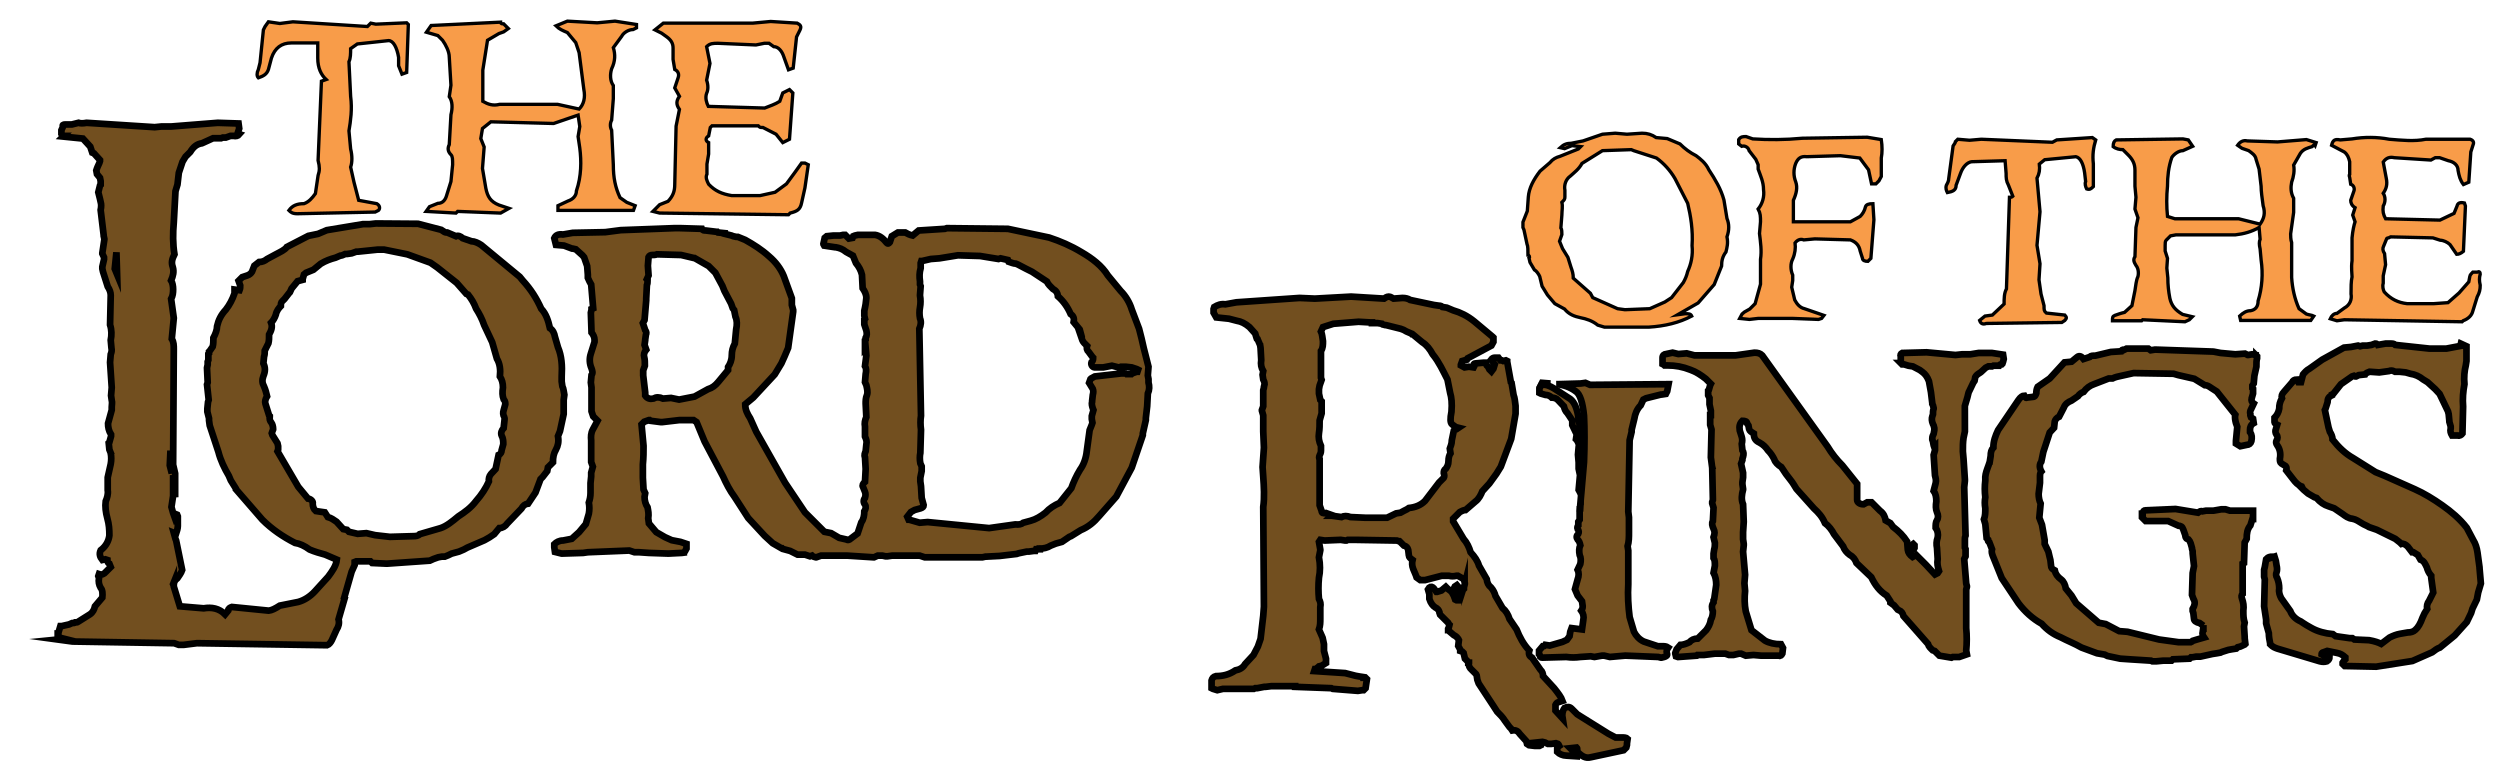 <?xml version="1.0" encoding="utf-8"?>
<!-- Generator: Adobe Illustrator 25.0.0, SVG Export Plug-In . SVG Version: 6.00 Build 0)  -->
<svg version="1.1" xmlns="http://www.w3.org/2000/svg" xmlns:xlink="http://www.w3.org/1999/xlink" x="0px" y="0px"
	 viewBox="0 0 745.1 231.2" style="enable-background:new 0 0 745.1 231.2;" xml:space="preserve">
<style type="text/css">
	.st0{display:none;}
	.st1{display:inline;}
	.st2{fill:#E59E24;stroke:#000000;stroke-width:2;stroke-miterlimit:10;}
	.st3{fill-rule:evenodd;clip-rule:evenodd;fill:#F89C49;stroke:#000000;stroke-miterlimit:10;}
	.st4{fill-rule:evenodd;clip-rule:evenodd;fill:#724F1F;stroke:#000000;stroke-width:2;stroke-miterlimit:10;}
</style>
<g id="Layer_1" class="st0">
	<g class="st1">
		<path class="st2" d="M23.1,85.9l-8,3.1c-2.1,1-3,2.4-2.7,4.2c0.2,5.9,5,10.3,14.6,13.1l-0.7-69c-0.6-5.2-3.5-8.9-8.6-11.1h41.4
			c-3.4,2.7-5.1,5.8-5.1,9.3l1.1,71.2c6.1-2.1,13.4-5.7,21.9-10.8V33.7c0-3.7-0.3-6.1-0.9-7.3c-1.2-2.2-4.1-4.4-8.9-6.6l42.7-0.7
			c-5.5,4.7-8.4,8.8-8.9,12.2l0.9,49.8c6.5-3.4,11.3-5.1,14.4-5.1c3.1,0,7,0.9,11.7,2.7c-5.2,4-7.7,9.1-7.6,15.3
			c-3-4.1-6.2-6.2-9.6-6.2c-2.4,0-5.4,1-8.9,3.1l1.5,79.9c0,3.8,3.3,7.1,10,9.7l-46.7-0.7c5.6-2.4,9-5.9,10.2-10.6v-62.4
			c-8.2,4.6-15.5,7.7-21.9,9.3v44c0.7,4.4,4.2,7.9,10.4,10.4l-50.7-0.7c8.1-2.5,12.2-6.9,12.2-13.3v-42.7
			c-14.3-3.4-21.3-11.4-21-23.9c5.2-2.8,9.6-4.2,13.3-4.2C20.5,85.7,21.8,85.8,23.1,85.9z"/>
		<path class="st2" d="M130.4,73.5l-6.6-8.9c-2.4-3.1-3.5-6.4-3.5-10c0-1.3,0.4-2.4,1.1-3.3c1.5-1.9,8.7-6.7,21.7-14.4
			c4.9,3.5,10,7.5,15.5,11.7c7.8,6.2,11.4,11.2,10.6,15l-0.9,50.4l8.2,0.4l-16.2,17.9c-3.8,2.7-6.5,4-8.1,4c-1.5,0-2-0.9-1.6-2.7v-8
			l-14,8.9c-6.4,1.2-12.4-11.7-17.9-38.5c2.5-5,7.1-9,13.7-11.9l14.6-6.6c-5,5.5-7.5,9.7-7.3,12.8c-0.3,2.1-0.4,4.1-0.4,6.2
			c0,9.9,2.1,17.7,6.4,23.5c2.4,0.3,4-1,4.9-4V51.4l-3.3,1.8c-0.7,0.4-2.7,1.7-6,3.8c-5.5,3.4-8.2,6.4-8.2,9.1l2,7.3L130.4,73.5z"/>
		<path class="st2" d="M177.6,42.3c7.5-5.2,16.1-11.6,25.7-19.2V43c7.7-6.6,12.7-10,15-10c0.7,0,1.3,0.2,1.5,0.7l10.4,18.1
			c1.2,1.3,1.8,2.7,1.8,4c0,1.5-0.7,2.4-2.2,2.9l-20.4,11.9v-0.9c3.1-2.9,4.9-5.7,5.3-8.2c-0.6-2.2-1.6-4.9-3.1-8.2
			c-1.9-4.1-3.4-6-4.4-5.8c-0.9,0.1-2,1.1-3.3,2.9c-0.6,22-0.2,43.7,1.1,65c0.3,4.7,2.6,7.6,6.9,8.6c-2.1,0-5.2,0-9.4,0
			c-4.2,0-7.3,0-9.4,0c-1.3,0-3.4,0-6.1,0c-2.7,0-4.8,0-6.1,0c3.8-1.6,6.1-2.9,6.9-4c0.6-0.6,0.9-2.1,0.9-4.4V41.9L177.6,42.3z"/>
		<path class="st2" d="M228.9,42.3c7.5-5.2,16.1-11.6,25.7-19.2V43c7.7-6.6,12.7-10,15-10c0.7,0,1.3,0.2,1.5,0.7l10.4,18.1
			c1.2,1.3,1.8,2.7,1.8,4c0,1.5-0.7,2.4-2.2,2.9l-20.4,11.9v-0.9c3.1-2.9,4.9-5.7,5.3-8.2c-0.6-2.2-1.6-4.9-3.1-8.2
			c-1.9-4.1-3.4-6-4.4-5.8c-0.9,0.1-2,1.1-3.3,2.9c-0.6,22-0.2,43.7,1.1,65c0.3,4.7,2.6,7.6,6.9,8.6c-2.1,0-5.2,0-9.4,0
			c-4.2,0-7.3,0-9.4,0c-1.3,0-3.4,0-6.1,0c-2.7,0-4.8,0-6.1,0c3.8-1.6,6.1-2.9,6.9-4c0.6-0.6,0.9-2.1,0.9-4.4V41.9L228.9,42.3z"/>
		<path class="st2" d="M282.4,68.7H315c-4.1,0.9-6.3,2.8-6.4,5.8l2.7,15.5c1.2,6.9,2.4,10.5,3.8,10.6c0.9-0.1,6.6-11.4,17.3-33.7
			c-0.1-1.6-0.5-2.6-1.1-2.9l-5.5-2.6l26.1,0.4c-7.4,13.7-16.6,30.5-27.7,50.3c-17,30.5-26.8,45.7-29.6,45.7c-0.1,0-0.3-0.1-0.4-0.2
			c-18.4-1.6-29-2.9-31.6-4c-6.6-0.9-14.5-3.9-23.5-9.1c-1.5-0.9-2.2-1.8-2.2-2.7c0-1,0.9-2.6,2.7-4.6c3.7-4.3,5.7-6.6,6-7.1
			c6.2-0.3,11.2-0.4,15-0.4c3.7,0,6.3,0.1,7.7,0.4c-0.1,1-0.7,1.7-1.5,2c-1.8,0.9-6.4,2.2-13.9,3.9l-4,5c5.2,2.6,18.4,3.9,39.8,3.7
			l11.1-19.4c1-2.6,1.5-5.4,1.5-8.2c0-7.1-4.3-21.9-12.8-44.6C287,71.3,285.1,70,282.4,68.7z"/>
		<path class="st2" d="M465.3,43.8l-4.9,50l-23.9,12.8l-17-17.7l0.2,47.3l-8.4-12.8l-0.9-1.8l1.3,57.7l-7.1-11.1l-4.9,53.1
			l-15.9-91.4l8,5.3l-8.4-54.9l11.1,4.9l-9.3-77.7h34.1v11.9l21.2-8.9L465.3,43.8z M439.2,87.2l-2.7-64.8l-17.3,7.2l0.2,55.5l15.3,8
			L439.2,87.2z"/>
		<path class="st2" d="M529.7,140.7c0.7,3.7-3.3,7.8-12.2,12.4c-7.4,3.8-13.4,6.1-18.1,6.6l-4-0.7c-14.9-11.5-22.8-18.9-23.7-22.1
			c-0.3-6.9,0.4-24,2-51.3c10.2-7.4,20.7-13,31.6-16.8L521,79.7l1.8,2.9c3.2,3.1,5.2,9.7,5.8,19.9
			C528.9,107.6,529.2,120.4,529.7,140.7z M508.4,146c0-38.5-1.4-61.3-4.2-68.4l-7.1,4.2c-2.5,1.9-4.1,3.9-4.9,6l1.1,58.2
			c1,3,3,5.1,6,6.4C503.8,151.1,506.8,149,508.4,146z"/>
		<path class="st2" d="M575.9,65.9h-12.4l-2,94c-0.3,0.6-0.4,1.2-0.4,1.8c0,2.7,3.5,7,10.6,13.1l-18.1-6.6
			c-7.1-2.7-10.8-5.8-11.3-9.5l1.1-93.6h-18.6c12.7-7.1,25.4-19.3,38.1-36.7l-0.4,28.1h11.5L575.9,65.9z"/>
		<path class="st2" d="M620.6,65.9h-12.4l-2,94c-0.3,0.6-0.4,1.2-0.4,1.8c0,2.7,3.5,7,10.6,13.1l-18.1-6.6
			c-7.1-2.7-10.8-5.8-11.3-9.5l1.1-93.6h-18.6c12.7-7.1,25.4-19.3,38.1-36.7l-0.4,28.1h11.5L620.6,65.9z"/>
		<path class="st2" d="M680.1,96.3l-5.5,11.5c-5.8-3.4-12.3-5.1-19.7-5.1c-4.4,0-7.2,0.6-8.2,1.8l1.5,36.3c1.2,2.5,3.7,4.8,7.5,6.9
			c2.9-3.8,4.9-8.6,6-14.4c0.1-0.6,0.5-4.3,1.1-11.3l9.7,12.4l-13.5,19.2l-11.3,0.2l-22.3-19.5c-1.2-5.6-1.8-12-1.8-19.2
			c0-10.3,1-21.2,3.1-32.5l24.8-19.5c1.8-0.6,3.2-0.5,4.4,0.2L673.9,75L680.1,96.3z M664.2,97.6l-11.3-25.4c-1-1.3-1.7-2-2-2
			c-0.6,0-1.2,0.5-1.8,1.5l-2.7,25.2C654.8,96.5,660.7,96.7,664.2,97.6z"/>
		<path class="st2" d="M682.6,52.7c7.5-5.2,16.1-11.6,25.7-19.2v19.9c7.7-6.6,12.7-10,15-10c0.7,0,1.3,0.2,1.5,0.7l10.4,18.1
			c1.2,1.3,1.8,2.7,1.8,4c0,1.5-0.7,2.4-2.2,2.9L714.4,81v-0.9c3.1-2.9,4.9-5.7,5.3-8.2c-0.6-2.2-1.6-4.9-3.1-8.2
			c-1.9-4.1-3.4-6-4.4-5.8c-0.9,0.1-2,1.1-3.3,2.9c-0.6,22-0.2,43.7,1.1,65c0.3,4.7,2.6,7.6,6.9,8.6c-2.1,0-5.2,0-9.4,0
			s-7.3,0-9.4,0c-1.3,0-3.4,0-6.1,0c-2.7,0-4.8,0-6.1,0c3.8-1.6,6.1-2.9,6.9-4c0.6-0.6,0.9-2.1,0.9-4.4V52.2L682.6,52.7z"/>
	</g>
</g>
<g id="Layer_2">
	<g>
		<path class="st3" d="M623.6,41l-10.6,0.7l-1.3,0.7l-21.2-0.9l-3.5,0.3l-3.5-0.3l-0.7,0.7c0,0.3-0.3,0.7-0.7,1.3l-1.3,9.7
			c0,0.7-0.3,1.3-0.7,2c-0.3,0.9,0,1.6,0.3,2.2c1.6-0.3,2.6-0.7,2.6-2.2l1.3-3.5c0.7-2,2-3.3,3.3-3.5l10-0.3l0.3,3.8
			c0,1.3,0,2.2,0.7,3.5l1.3,3.3c0,0-0.3,0.3-0.7,0.3h-0.3l-0.9,27.3c-0.7,1.3-0.7,2.9-0.7,4.5l-3.5,3.3l-2.2,0.3l-1.6,1.3
			c0.3,0.9,0.9,1.3,2,0.9l22.5-0.3l0.9-0.6c0.6-0.7,0.6-0.9,0-1.6l-5.5-0.6c-0.7-0.6-0.7-0.9-0.7-2.2l-0.9-3.5l-0.6-4.2l0.3-4.8
			l-0.9-5.5l0.9-10l-0.9-10c0.7-1.3,0.9-2.6,0.7-4.2l1.6-1.3l9.3-0.9c1.3,0.3,2.2,2,2.6,4.8l0.3,2.6c-0.3,0.7,0,1.6,0.3,2.2
			c0.9,0.3,1.3,0,2-0.7v-6.8c-0.3-2.6,0-4.8,0.7-7.1L623.6,41L623.6,41z M652.2,41.7l-1.6-0.3l-19.9,0.3c-0.6,0.3-0.9,0.9-0.9,2
			c0.9,0.7,2,0.9,2.9,0.9l1.6,1.6c1.3,1.3,2,2.6,2,4.5v4.8l0.3,3.3l-0.3,3.5l0.9,2.6l-0.6,2.9l-0.3,8.7c-0.6,0.9-0.3,1.6,0.3,2.6
			c0.6,0.7,0.9,2,0.6,3.3c-0.6,1.3-0.6,2.6-0.9,4.2l-0.9,4.5l-2.2,2c-1.3,0.3-2,0.6-2.9,0.9c-0.7,0.3-0.7,0.6-0.7,1.6h8.7l0.3-0.3
			l12.6,0.6l1.3-0.6l0.9-0.9l-2.9-0.7c-2.2-1.3-3.3-2.6-3.8-4.8c-0.4-2.1-0.6-4-0.6-6.1l-0.3-2.9L646,77l-0.7-2.2v-1.6
			c0-0.7,0-1.3,0.3-1.6l1.3-1.3l1.6-0.3h17.7c2.6-0.3,4.8-0.9,7.1-2.2l0.3,3.5c-0.3,0.7-0.3,1.6,0,2.9l0.3,3.3
			c0.6,4.1,0.3,8.3-0.9,12.2c0,1.6-0.7,2.6-2.2,2.9c-1.3,0-2.2,0.6-3.3,1.6l0.3,1.3h20.9l0.9-1.3c-0.6-0.3-1.3-0.3-2.2-0.6l-2.2-1.6
			c-1.3-2.9-2-6.1-2.2-9.3V72.3c-0.3-0.9-0.3-2-0.3-2.6l0.9-6.4v-4.2c-0.9-1.6-0.9-3.3-0.6-4.8c0.6-1.6,0.9-3.5,0.6-5.1l2-3.5
			c0.9-1.3,2.2-1.6,3.5-2c0.3-0.3,0.6-0.7,0.9-0.3l0.3-0.9l-2.9-0.9l-8.6,0.7l-9-0.3c-1.3-0.3-2.2,0.3-2.9,1.3l1.3,0.9l2,0.7
			c0.9,0.7,2,1.3,2.2,2.6l0.9,2.9l0.6,5.1c0,1.6,0.3,3.5,0.6,5.8c0.7,2.2,0.3,3.8-0.9,5.5l-6.4-1.6h-19l-2.2-0.7c-0.3-3-0.3-6,0-9
			c0-2.9,0.3-5.8,1.3-8.6c0.6-0.9,2-2,3.3-2l2.9-1.3L652.2,41.7L652.2,41.7z M701,41.4l-3.5,0.3c-1.6-0.3-2.2,0-2.6,1.6l3.8,2
			c0.9,0.7,1.3,1.6,1.6,2.9v3.8c-0.3,0.3,0,0.7,0,0.9l0.3,2c0.9,0.3,1.3,1.3,0.9,2.2l-0.9,2.6c0,0.7,0.3,1.6,1.3,2.2l-0.7,2.2l0.7,2
			c-0.3,0.9-0.7,2.6-0.9,4.8v6.8c-0.3,2.2,0,3.8,0,4.8c-0.3,1.3-0.3,3.3-0.3,5.1c0.3,1.6-0.3,3.3-2,4.2l-2.2,1.6
			c-0.9,0-1.6,0.7-2,1.6l2,0.6l2.2-0.3l35.1,0.6l0.3-0.3c1.6-0.6,2.6-1.6,2.9-2.9l1.3-4.2c0.7-1.3,0.9-2.2,0.9-3.5
			c-0.3-1.3-0.3-2.2,0-3.3c0-0.6-0.3-0.9-0.9-0.6h-1.3c-0.3,0.3-0.9,0.9-0.9,1.3l-0.3,1.6l-2.9,3.3l-3.3,2.9l-4.2,0.3h-8
			c-2.6-0.3-4.8-1.3-6.8-3.5c-0.3-0.6-0.6-1.6-0.3-2.6v-2.2l0.7-3.3l-0.3-3.3c-0.6-0.9-0.6-1.6-0.3-2.2l0.9-2.2c0,0,0-0.3,0.6-0.3
			l0.6-0.3l12.6,0.3l2.2,0.7c0.9,0,2.2,0.6,2.9,1.3l2,2.9c0.6,0,1.3-0.3,2-0.9l0.6-13.5l-0.3-0.9c-1.3-0.3-2,0-2.2,0.9l-0.9,2.2
			l-4.2,2L711,65.2c-0.7-1.3-0.9-2.2-0.7-3.8c0.7-1.2,0.7-2.7,0-3.8c0.9-1.3,1.3-2.6,0.9-4.5l-0.9-4.8c0.9-1.3,2-1.6,3.3-1.3
			l10.9,0.7l1.3-0.7h1.3l2.6,0.9c1.6,0.3,2.9,1.3,2.9,2.9c0.3,1.6,0.6,2.9,1.6,4.2l1.6-0.7l0.6-9l0.7-2.2c0.3-0.7,0-1.3-0.9-1.6
			h-13.2c-3.5,0.7-7.1,0.3-10.9,0C708.4,40.8,704.7,40.8,701,41.4L701,41.4z M237.6,6.9l-7.9-0.5l-5.4,0.5h-26.6l-2.5,2l2,1l1.4,1
			c1.4,1,2,2,2,3.4v3.4l0.5,3c1,0.5,1.4,1.4,1,2.5l-1,3l1.4,2.5c-1,1.4-1,2.5,0,3.9l-1,5L201.1,55c0,2-0.5,3.4-2,5l-2.5,1l-2,2
			l2,0.5L235,64l0.5-0.5c2-0.5,3-1,3.4-3l1-4.5l1-6.9l-1-0.5h-1l-1,1.4l-1,1.4l-2.5,3.4l-3.4,2.5l-4.5,1h-8.4c-3-0.5-5-1.4-6.9-3.4
			c-0.5-1-1-2-0.5-3v-3l0.5-3v-3.4c-1-0.5-1-1.4,0-2l0.5-2.5l0.5-0.5h13.8c0.5,0.5,0.5,0.5,1.4,0.5l3.9,2l2,2.5l2-1l1-13.8l-1-1
			l-2,1l-0.9,2.5c-1.4,0.9-3,1.4-4.5,2l-16.8-0.5c-0.5-1-1-2.5-0.5-3.9c0.5-1,0.5-2.5,0-3.9l1-5l-1-5c1-1,2-1,3.4-1l11.3,0.5
			l2.5-0.5h1.4l1.4,1c1.4,0,2.5,1.4,3,3l1.4,3.9l1.4-0.5l1-9.3l1-2C239,7.8,238.5,7.4,237.6,6.9z M182.8,14.2l2.5-3.4
			c0.5-1,2-2,3.4-2l1-0.5v-1l-6.4-1L178,6.8l-8.9-0.5l-3.4,1.4c1,1,2,1.4,3.4,2l2.5,3l1,3l1.4,10.9c0.5,2.5,0,4.5-1.4,5.9l-6.4-1.4
			h-17.3c-2,0.5-3.4,0-5-0.9v-9.3l1.4-8.9l3.4-2l1.4-0.5l1.4-1l-1.4-1.4c-0.5,0-0.9,0-0.9-0.5l-20.7,1l-1.4,2l3.4,1l1.4,1.4
			c1,1.4,2,3.4,2,5l0.5,8.4l-0.5,3.4c1,1.4,1,3.4,0.5,5.4l-0.5,8.9c-0.5,1-0.5,2,0.5,3c0.5,0.5,0.5,1.4,0.5,3l-0.5,5l-1.4,4.5
			c-0.5,1.4-1.4,2-2.5,2l-2.5,1l-1,1.4l8.9,0.5l0.5-0.5l12.8,0.5l2.5-1.4l-3-1c-2.5-1-3.4-2.5-3.9-5l-1-5.9l0.5-6.4l-1-2.5l0.5-3
			l2.5-2l18.7,0.5l7.3-2.5l0.5,3.4l-0.5,3l0.5,3.4c0.5,3.9,0.5,8.4-1,12.8c0,1.4-1,2.5-2.5,3l-3,1.4v1.4h22.5l0.5-1.4l-2.5-1l-2-1.4
			c-1.4-3-2-5.9-2-9.8l-0.5-10.3c-0.5-0.9-0.5-2.1,0-3l0.5-6.4v-3.9c-1-1.4-1-3.4-0.5-5C183.4,18.2,183.4,16.2,182.8,14.2
			L182.8,14.2z M110.5,6.9l-1,1L87.3,6.5L83.4,7L80,6.5l-1,1.4l-0.5,1l-1,9.8l-0.5,2c-0.5,1-0.5,2,0,2.5c1.4-0.5,2.5-1,3-2.5
			l0.9-3.4c1-3,3-4.5,5.9-4.5h7.9v4.5c0,3,1,5,2.5,6.4l-1.4,0.5l-1,23.6c0.5,2,0.5,3,0,4.5L94,57.7c-1,1.4-2,2.5-3.4,3
			c-2,0-3.4,0.5-4.5,2c0.5,0.5,1,1,2.5,1l23.2-0.5l1-0.5c0.5-0.5,0.5-1.4-0.5-2l-5.4-1l-1.4-5.4l-1-4.5c0.5-1.4,0.5-3.4,0-5.4
			l-0.5-5.4c0.5-3,1-6.4,0.5-10.3L104,18.4c0.5-1,0.5-2.5,0.5-3.9l2-1.4l9.3-1c1.4,0,2.5,2,3,5v2.5l1,2.5l1.4-0.5l0.5-14.3l-0.5-0.5
			L112,7.2L110.5,6.9L110.5,6.9L110.5,6.9z M461.9,48.5L459,51c-2,2.6-3.3,5.1-3.5,7.7l-0.3,4.2l-1.3,3.3v1.6l0.3,0.7l0.9,4.2
			c0.3,0.6,0.3,2,0.3,3.3c0.3,0,0.7,0.7,0.3,0.9l0.3,1.3l1.3,2.2c0.6,0.3,1.3,1.3,1.6,2l0.7,2.9l1.6,2.6l2.2,2.6l2.9,1.6
			c1.3,1.6,2.9,2.2,4.8,2.6c1.6,0.3,3.5,0.9,5.1,2.2l2,0.6h13.2c4.8-0.3,9-1.3,12.8-3.3c-0.3-0.7-0.9-0.7-2-0.7l-2.2,0.3l6.1-3.5
			l4.8-5.5l2.2-5.5c0-1.6,0.3-2.9,1.3-4.2c0.3-1.3,0.7-2.6,0.3-4.5c0.7-2,0.7-3.8,0-5.5l-0.9-5.5c-0.9-3.3-2.6-6.1-4.5-9
			c-0.9-2-2.6-3.3-3.8-4.2c-1.8-0.9-3.4-2.1-4.8-3.5l-3.8-1.6l-3.3-0.3c-1.3-0.9-2.6-1.3-4.2-1.3l-4.5,0.3l-3.5-0.3l-3.8,0.3l-5.8,2
			l-3.5,0.7c-1.3,0-2.2,0.3-3.3,1.3l1.3,0.3l2.2-0.9l2.6,0.3l-0.7,0.7l-5.5,2.2C463.8,46.9,462.8,47.4,461.9,48.5z M471.5,48.7
			l6.1-3.8l8.6-0.3l0.7,0.3l6.8,2.2c2.2,1.6,4.1,3.7,5.5,6.1l3.8,7.4c0.9,3.8,1.6,8,1.3,12.6c0.3,2.9-0.3,5.5-1.3,7.7
			c-0.3,1.3-0.7,2.2-1.3,3.3l-3.5,4.5l-2,1.3l-4.5,2l-7.4,0.3l-2.2-0.3l-7.4-3.3l-0.7-1.3l-5.1-4.5c0-1.3-0.3-2.2-0.7-3.3l-0.9-2.9
			l-1.6-2.6l-0.9-2.2l0.7-2c0-0.6,0-1.6-0.3-2l0.3-3.8c0-1.3,0.3-2.6,0-3.8c0.7-0.7,0.9-0.9,0.9-1.6v-2c-0.3-1.6,0.3-3.3,1.6-4.2
			C469.2,51.4,470.6,50.4,471.5,48.7z M522.4,41.4l-2-0.7c-0.9,0-1.6,0-2.2,0.9v1.3l0.9,0.7c0.9-0.3,2,0.3,2.2,1.3l2,2.6l0.7,1.6
			v1.3c0.7,2,1.6,3.8,1.6,6.1c0.3,2.1-0.3,4.2-1.6,5.8c0.7,1.3,0.7,2.2,0.7,3.8l-0.3,3.5c0.3,2.6,0.7,5.1,0.3,7.7v7.4l-1.6,5.8
			l-1.6,1.6l-1.6,0.9l-0.7,0.6l-0.7,1.3l2.9,0.3l2.6-0.3h10.3l7.7,0.3l0.9-0.3l0.7-0.9l-5.8-2c-1.3-0.3-2.2-1.3-2.9-2.6l-0.9-3.8
			l0.3-2V82c-0.7-1.6-0.7-3.5,0-4.8c0.7-1.6,0.9-3.3,0.7-4.8c0.7-0.9,1.6-1.3,2.6-0.9l3.3-0.3l10.6,0.3c1.6,0.6,2.6,1.6,2.9,3.3
			l0.7,2.2c0,0.6,0.7,0.9,1.6,0.9l0.9-0.9l0.9-11.5l-0.3-4.8c-1.3,0-2,0.3-2.2,0.9c-0.3,1.3-0.9,2.2-1.6,2.9l-2.9,1.6h-17v-6.4
			c0.9-2,1.3-3.8,0.7-5.5c-0.7-1.8-0.7-3.7,0-5.5c0.7-1.6,1.6-2.2,3.3-2l10-0.3l5.8,0.7l2.6,3.5l0.9,4.2h1.3l0.9-0.9l0.7-1.3v-5.5
			c0.3-1.6,0.3-3.5,0-5.5l-4.2-0.7l-19.3,0.3C532,41.7,527.1,41.7,522.4,41.4L522.4,41.4z"/>
		<path class="st4" d="M322.4,75.2c-3.3-2-6.4-3.3-9.7-4.4l-12.3-2.6L282.2,68l-0.6,0.2l-7.8,0.5l-1.8,1.5c-0.9-0.2-1.5-0.5-2.2-0.9
			h-2.2l-1.8,1.1l-0.6,1.8c-0.4,0.5-0.6,0.5-0.9,0.2c-1.1-1.4-2.2-2.2-3.5-2.4h-5.1l-0.9,0.2l-0.5,0.2l-0.2,0.5l-1.1,0.2l-1.1-1.1
			h-0.6l-0.9,0.2h-2l-2,0.2l-0.6,0.5l-0.4,1.8c0,0,0,0.2,0.2,0.5l3.3,0.5h0.2c1.1,0.2,2,0.5,3.1,1.4l2,1.1l0.9,2.2
			c0.9,1.1,1.5,2.2,1.8,3.5l0.2,4c0.6,0.9,1.1,1.8,1.1,2.9l-0.2,1.8l-0.2,1.1l-0.2,0.9v1.5l0.2,0.9l-0.2,0.2v1.5l0.6,1.8
			c0.2,0.9,0.2,1.5-0.2,2.2v0.5l-0.2,0.2v2.4l0.2-0.2l0.2,2.4l-0.4,3.1c0.4,0.6,0.4,1.5,0.2,2.4l-0.2,2.4l0.4,0.9
			c0.2,0.9,0.5,2,0.2,2.9c-0.4,0.9-0.4,1.8-0.4,2.6l0.2,4c-0.4,0.9-0.6,1.8-0.4,2.9v2.9c0.4,0.9,0.6,1.5,0.4,2.4l-0.2,2
			c-0.2,0.5-0.5,1.1-0.2,1.8l0.2,3.5l-0.2,3.8c-0.6,0.5-0.9,1.1-0.6,1.5l0.6,1.5c0.2,0.5,0.2,1.1,0,1.8c-0.5,0.6-0.5,1.4,0,2
			c0.4,0.6,0.2,1.4-0.2,2c0,1.1-0.2,2.4-0.9,3.3l-1.1,3.3l-2.4,1.8c-0.4,0.2-0.6,0.2-0.9,0l-2.2-0.5l-2.4-1.4l-2-0.4l-5.8-5.8
			l-5.9-8.8l-8.6-15.2l-1.8-4c-0.9-1.4-1.5-2.6-1.5-4.2l2.4-2l6.4-6.9l2-3.3l0.4-0.9l0.5-1.1l1.1-2.6l1.5-10.8v-0.5l-0.4-1.5v-2
			l-2.4-6.6c-0.9-2.2-2.4-4.2-4.4-5.9c-2.2-2-4.6-3.5-7.1-4.9l-2.2-0.9h-0.5l-0.9-0.2l-0.5-0.2l-2-0.5v-0.2l-2-0.2l-0.2-0.2h-0.2
			l-3.3-0.4c-0.5,0-0.9,0-1.1-0.5l-6.6-0.2h-1.5l-16.1,0.6l-4.6,0.6l-9.7,0.2l-2.9,0.5c-1.4-0.2-2.2,0.2-2.6,1.1l0.5,2l2.4,0.2
			l2.4,0.9h0.2l0.9,0.2l2,1.8l0.5,0.6l0.9,2.6l0.2,2.6v0.9l0.5,1.1l0.5,0.9l0.6,7.1l-0.5,0.2v0.2l-0.2,0.9l0.2,5.9
			c0.5,0.6,0.9,1.4,0.9,2.2v0.6l-1.1,3.5c-0.5,1.5-0.4,3,0.2,4.4c0.2,0.6,0.5,1.4,0,2l-0.2,2.2l0.2,1.5v7.1l0.5,1.5l0.2,0.2l1.1,1.1
			l-1.4,2.6c-0.6,1.1-0.6,2.2-0.5,3.3v6.4l0.5,1.4l-0.5,1.8v1.1l-0.2,2v2.9c0,1.1-0.2,2-0.5,2.9c0.2,1.1,0.2,2.2,0,3.3l-0.9,3.1
			l-2,2.4l-2.2,2l-2.6,0.5c-1.1,0-2,0.5-2.6,1.1v0.9l0.2,1.4l2,0.5l6.4-0.2l1.4-0.2l12.2-0.5h0.2l1.5,0.5h1.4l2.9,0.2l5.8,0.2l4-0.2
			l1.5-0.2H204l0.6-1.1v-1.4l-1.8-0.6l-2.6-0.5l-2-0.9l-2.6-1.5l-2.2-2.6l-0.2-1.5c0.2-1.4,0-2.2-0.2-3.3c-0.6-0.9-0.9-2-0.9-3.1
			l0.2-1.1l-0.5-1.1l-0.2-3.5v-4c0.2-2,0.2-3.8,0.2-5.5l-0.6-6.4l0.2-0.2l0.6-0.6l1.4-0.5h0.2l0.2,0.2l3.1,0.4h0.5l5.1-0.6h4.2
			l0.9,0.6l2.4,5.8l5.5,10.4c0.9,2,2,4.2,3.5,6.2l4,6.2l4.9,5.3l2.4,2.2l2.6,1.5h0.2l0.2,0.2l2.2,0.6l2.2,1.1h2.2l1.5,0.5l0.6-0.2
			c0.3,0.3,0.7,0.4,1.1,0.5h0.2l1.4-0.5h7.8l7.8,0.5h0.2l1.1-0.5h1.4l0.9,0.2h0.6l1.4-0.2h8.2l1.5,0.5h17.2l0.9-0.2h0.2l4-0.2
			l5.1-0.6l0.6-0.2l2.4-0.5h0.6l1.5-0.2h0.5l0.2-0.5h1.1v-0.2c1.1,0,2.2-0.2,3.3-0.9l1.5-0.6l1.8-0.5l2.2-1.5l0.5-0.2l2.9-1.8
			c2.2-0.9,4-2.4,5.5-4.2l5.1-5.8l4.6-8.6l3.3-9.7v-0.5l0.9-4v-0.6l0.4-3.5l0.2-3.8c0.5-1.1,0.5-2.2,0.2-3.3V113l-0.2-1.1l0.2-2.6
			l-1.4-5.5c-0.4-2-0.9-3.8-1.4-5.8l-2.2-5.8c-0.6-2-1.8-4-3.3-5.5l-3.8-4.6C328.4,79.2,325.5,77,322.4,75.2L322.4,75.2z
			 M305.8,80.1l1.8,0.9l4.4,2.9c0.4,0.9,1.1,1.5,1.8,2.2c0.9,0.5,1.4,1.1,1.5,2.2c1.6,1.4,2.9,3.2,3.8,5.3c0.9,0.6,1.1,1.4,0.9,2.4
			l1.8,2.2l0.6,2.2v0.2l-0.2-0.2c0.2,0.6,0.5,1.4,0.9,1.8l0.9,0.9c-0.2,0.6-0.1,1.3,0.5,1.8l1.1,1.5l0.2,0.2c0,0.5,0,0.9-0.5,1.4
			c-0.2,0.6,0.2,1.4,0.9,1.5h2.6l2.6-0.5l2,0.5h0.2l0.5-0.2h1.4l1.8,0.2l1.5,0.5l0.4,0.2l-0.2,0.6h-0.2l-1.4,0.5l-0.2,0.2h-1.4
			c0,0-0.2-0.2-0.5-0.2h-1.1l-7.9,0.9l-1.1,0.6l-0.2,0.2l-0.4,1.1l1.1,1.8c0.2,0.5,0.2,1.1,0,1.8l-0.2,1.8v0.2c-0.2,0.6,0,1.4,0.2,2
			l0.2,0.5l-0.5,1.8v0.9l0.2,1.1l-0.2,0.6l-0.6,1.5v-0.2l-0.9,6.6c-0.2,2-0.9,4-2,5.5c-1.1,1.8-2,3.8-2.6,5.5l-3.5,4.4
			c-1.6,0.7-3,1.6-4.2,2.9c-1.4,1.1-2.9,2-4.4,2.4l-2.2,0.6c-0.6,0.5-1.4,0.6-2.4,0.5l-7.8,1.1l-18.3-1.8l-2.4,0.2l-3.1-0.9h-0.2
			l-0.4-0.9l1.1-1.4l1.1-0.6l1.8-0.5c0.6-0.2,0.9-0.5,0.9-0.9l-0.6-2.2l-0.2-3.5l-0.2-1.4v-1.1l0.4-2v-1.4l-0.4-0.9
			c-0.2-1.1-0.2-2.2,0-3.1l0.2-6.9c-0.2-1.5-0.2-2.9,0-4.2l-0.5-25.9c0.5-1.1,0.6-2.2,0.2-3.1c-0.2-1.1-0.2-2.2,0-3.3
			c0.2-1.1,0.2-2.4,0-3.5v-0.2l0.2-2.6l-0.2-0.5v-0.9c-0.2-1.4-0.2-2.6,0.2-4v-1.5l0.2-0.6h0.2l2.6-0.6l2.6-0.2l5.5-0.9l6.6,0.2
			l5.5,0.9l0.6-0.2l2.2,0.5l0.2,0.5c0.6,0.2,1.5,0.6,2.2,0.6l0.5,0.2L305.8,80.1L305.8,80.1z M215.3,85.2l0.6,1.5l2,3.8l0.5,1.4
			l0.4,0.5l0.4,2c0.5,1.1,0.5,2.4,0.2,3.8l-0.4,4.2c-0.6,1.1-0.9,2.2-0.9,3.5c0,1.4-0.5,2.6-1.1,3.5v0.9l-2.9,3.5
			c-0.9,1.1-1.8,1.8-3.1,2.2l-4,2.2l-4.6,0.9l-2.4-0.5l-2.4,0.2c-1.1-0.5-2-0.5-2.9,0c-0.9,0.2-1.8,0-2.4-0.9V117l-0.6-5.1v-1.5
			l0.5-1.4c0-1.1,0-1.8-0.2-2.6c-0.2-0.6,0-1.5,0.6-2.2l-0.5-1.4l0.2-1.4v-0.2l0.2-1.4c0.2-0.5,0.2-0.9-0.2-1.4l-0.5-1.5l-0.2-0.6
			l0.5-0.9l0.5-5.9v-0.5l0.2-4c0.2-0.5,0.2-0.9,0.2-1.4v-0.2l-0.2-0.2l0.5-1.1l-0.2-2.9l0.2-2.6c0.2-0.4,0.6-0.6,1.1-0.6
			s0.9,0,1.4-0.2L203,76l3.8,0.9h0.2l4.2,2.4l2,2L215.3,85.2L215.3,85.2z M733.3,103.1l-4.2,0.8h-5l-10.2-1.1
			c-0.4-0.4-0.8-0.4-1.4-0.4H711l-2.3,0.4c-0.2-0.4-0.6-0.4-0.8-0.4l-1.1,0.4l-1.3,0.2h-1.3l-0.8,0.2l-0.6-0.2l-2.1,0.4l-2.1,0.2
			l-6.5,3.6l-3.8,2.7c-0.8,0.4-1.4,1.1-1.9,1.7l-0.6,2.3H685l-0.4-0.8c-0.8,0-1.3,0.4-1.4,0.8l-2.5,2.9c-0.6,0.6-0.8,1.3-0.6,1.9
			c-0.6,1.1-0.8,1.9-0.8,3.1c-0.2,1.1-0.7,2-1.4,2.7v1.3c0,0.4,0.4,0.6,0.8,0.8l-0.4,1.3c-0.2,0.4-0.2,1.1,0.2,1.7
			c0.4,0.4,0.4,1.1,0,1.7c-0.2,0.4-0.2,0.8,0.2,1.4c0.8,1.1,1.1,2.5,0.8,4c0,0.6,0,1.1,0.4,1.4l1.3,0.8c0.2,0.2,0.4,0.6,0.2,1.3
			l2.1,2.7c0.6,0.8,1.4,1.7,2.5,2.1l0.2,0.4H686l0.6,0.6l1.3,1.1l1.9,1.1l0.6,0.2c1.1,1.3,2.3,2.1,3.6,2.5l1.7,0.6l2.5,1.7
			c0.8,0.6,1.7,1.3,2.9,1.4c1.1,0.2,1.9,0.8,2.9,1.4c0.6,0.4,1.3,0.6,2.1,1.1l2.3,0.8l5.5,2.7l1.4,1.1l0.4,0.4
			c0.6-0.2,1.3,0.2,1.9,0.8l1.3,1.7h0.4l1.3,0.8l0.8,1.4c1.1,0.4,1.4,1.3,1.9,2.3c0.2,0.8,0.6,1.7,1.3,2.5v0.6l0.6,4.4L724,179
			c-0.6,0.8-0.8,1.7-0.6,2.5l-0.8,1.3l-0.6,1.3c-0.6,1.7-1.3,2.9-2.1,3.6c-0.6,0.6-1.4,0.8-2.3,0.8l-2.3,0.4
			c-1.1,0.2-2.1,0.6-3.1,1.1l-2.5,1.9c-0.8-0.4-1.9-0.8-3.6-1.1l-4.4-0.2l-0.6-0.4h-0.8l-4.2-0.6l-0.8-0.6c-2.3-0.2-4.6-0.8-6.5-1.9
			l-1.4-0.8c-0.6-0.4-1.3-0.8-1.7-1.1c-1.4-0.6-2.6-1.7-3.1-3.1l-2.7-3.8c-0.4-0.8-0.8-1.7-0.6-2.9c0-1.1-0.2-2.1-0.6-3.1
			c-0.4-0.6-0.4-1.3-0.2-1.7c0.2-0.6,0.2-1.3,0-2.1l-0.2-1.3l-0.4-1.3l-0.6,0.2v-0.2c-0.8,0-1.4,0.2-1.7,0.6l-0.2,0.2l-0.4,2.3
			l-0.2,0.8v2.1l0.2,0.8l-0.2,8l0.6,4v1.1l0.8,2.9c0,1.1,0.2,2.1,0.4,3.1v0.2l0.2,0.2c0.6,0.6,1.1,0.8,1.9,1.1l12.7,3.8
			c0.8,0.2,1.4,0.2,2.1,0c0.6-0.4,0.8-0.8,0.8-1.3l-1.3-0.2l-1.1-0.6c0-0.4,0.4-0.6,0.6-0.6l1.1-0.4l2.9,0.6
			c1.1,0.2,1.7,0.6,2.5,1.3v0.6l-0.4,0.4l-0.4,0.6v0.4l0.6,0.6l9.4,0.2l10.8-1.7l5.9-2.6c0.8-0.6,1.4-1.1,2.3-1.4l4.4-3.6l3.6-4
			l1.3-2.7l0.4-1.3l1.3-2.7l0.4-2.1l0.8-2.7l-0.4-4.6v-0.2l-0.6-4.4c-0.2-1.4-0.6-2.7-1.3-3.8l-1.9-3.6c-2.1-2.7-4.6-4.8-7.3-6.7
			c-2.7-1.9-5.5-3.6-8.2-4.8l-9-4l-2.7-1.1l-6.7-4.2c-2.3-1.3-4.2-3.1-6.1-5.5c0-0.8-0.4-1.7-0.8-2.3l-0.4-1.3l-1.1-5.2l0.2-0.4
			l0.6-1.9c0-1.1,0.4-1.7,1.3-2.1v-0.2l0.4-0.2l2.3-2.9l3.3-2.3l0.6-0.2l0.4,0.2h0.2l0.8-0.4l1.9-0.2c0.2-0.4,0.8-0.6,1.3-0.8
			l2.9,0.2l2.9-0.4c0.4-0.2,1-0.2,1.4,0l0.4,0.2h1.3l1.9,0.2l1.4,0.4c1.4,0.2,2.7,0.8,3.8,1.7l1.3,0.8l2.3,2.1l1.3,1.4l2.5,5.2
			l0.2,0.8l0.2,2.1v0.2l0.4,1.4v0.6c-0.2,0.8,0,1.4,0.4,2.1h1.7c0.6,0.2,1.1-0.2,1.4-0.6l0.2-8c-0.2-2.3,0-4.6,0.4-6.7
			c-0.2-2.1,0-4,0.4-5.6l0.2-1.3v-4.4l-1.3-0.6v0.2l-0.4-0.2L733.3,103.1L733.3,103.1L733.3,103.1z M640.3,103.9h-6.5l-0.8,0.4
			c-0.4-0.2-0.6,0-0.8,0.4l-3.1,0.2l-4.6,1.1c-0.8,0-1.4,0-1.7,0.4L621,107c-0.6-0.8-1.3-1.1-1.9-0.6l-1.7,1.4l-2.1,0.2l-4.4,4.8
			l-3.6,2.5c-0.3,0.6-0.4,1.2-0.4,1.9c-0.2,0.6-0.4,1.1-1.1,1.1l-1.7,0.2c-0.2,0.2-0.4,0-0.6-0.2l-0.2-0.4c-0.4,0-1.1,0.4-1.7,1.3
			l-6.1,9c-0.8,1.7-1.4,3.3-1.4,5.2c-0.6,0.6-0.8,1.4-0.8,2.5l-0.4,2.5v-0.4l-0.2,0.6l-0.4,1.1c-0.4,1.1-0.7,2.2-0.6,3.3v0.2
			c-0.2,1.7-0.2,3.3,0,5c-0.2,1.1-0.2,2.1,0,3.3c0,1.1,0,2.3-0.4,3.3l0.4,1.4l0.4,4.2l0.4,0.4v0.2c0,0.2,0,0.4,0.4,0.6l0.8,2.1
			c-0.2,0.8,0,1.3,0.2,1.9l2.7,6.7l5,7.5c1.9,2.5,4.2,4.6,6.9,6.1c1.6,1.8,3.4,3.1,5.6,4c2.1,1.1,4.2,1.9,6.3,3.1l4.6,1.7l2.3,0.4
			l0.8,0.4l3.8,0.8l2.9,0.2l6.3,0.4l0.4,0.2h1.1l2.1-0.2h2.5l0.4-0.4l5-0.2l0.4-0.4h0.4l1.1-0.2h1.3l3.6-0.8l1.3-0.2l1.1-0.2
			l0.4-0.2l1.9-0.6l1.1-0.2l1.3-0.2l0.4-0.4l0.8-0.2l1.3-0.6l0.2-0.2l-0.2-1.7v-0.4l-0.2-3.1l0.2-1.1c-0.4-1.3-0.4-2.3-0.4-3.3V182
			c0.2-1.3,0-2.5-0.4-3.6c-0.2-0.6-0.2-1.1,0.2-1.4v-9l0.4-0.2l0.2-6.1l0.6-1.1c0-1.7,0.2-2.9,1.1-4l0.6-1.9h0.2v-2.5h-6.9l-1.3-0.4
			h-1.3l-2.3,0.4h-2.2l-1.1,0.2c-0.4-0.2-0.8,0-1.3,0.4l-6.7-1.1l-9,0.4c-0.4,0-0.6,0.2-0.8,0.8v0.2h-0.2v1.1l1.1,1.1h6.7l3.1,1.4
			c0.6,0,1.1,0.2,1.4,1.1l0.6,1.7c0,0.4,0.2,1.1,0.6,1.1l0.4,0.2c0.2,0.2,0.4,0.6,0.6,1.1l0.4,1.4v0.2l0.2,0.8v0.6l0.4,3.8l-0.4,2.1
			l-0.2,6.5l0.4,1.1l0.2,0.4c0.4,0.8,0.2,1.7-0.4,2.7v0.6l0.2,0.6l0.2,1.7c0,0.6,0.6,1.1,1.7,1.3l1.1,0.8v-0.2v0.6l-0.2,1.4
			c-0.2,0.6,0,1.1,0.4,1.7l-2.1,0.6l-1.3,0.4l-0.2,0.2l-0.4,0.2h-3.6l-5.8-0.8l-9.4-2.3l-2.5-0.2l-4-2.1l-2.1-0.4l-6.7-5.8l-1.4-2.3
			l-1.7-2.1c-0.2-1.1-0.6-2.1-1.4-2.7c-1.1-0.8-1.7-1.7-1.9-2.7c-0.8-0.4-1.1-0.8-1.1-1.4l-0.2-1.7l-0.2-0.8l-0.4-1.7l-1.1-2.3v-1.1
			l-0.8-4.6l-0.8-2.1l0.4-4.2c-0.4-0.8-0.6-1.9-0.6-2.9l0.4-3.3v-1.7c0-0.6,0-1.3,0.4-1.7c-0.6-1.1-0.6-2.1,0-2.9l0.6-2.9l1.9-5.8
			l1.3-1.4l0.2-1.9c0.2-0.6,0.6-1.1,1.3-1.4l1.4-2.7c0.4-1.1,1.3-1.7,2.3-2.1l1.9-1.3c0.4-0.6,1.1-1.1,1.7-1.3
			c0.8-1.1,1.9-1.9,3.1-2.3l4.4-1.7h1.1c0.8-0.4,1.7-0.6,2.7-0.8l3.6-0.8l11.9,0.2l1.4,0.4l4.8,1.1l3.1,1.9c0.8,0,1.3,0.4,1.9,0.8
			l1.7,1.1l5.5,6.9c-0.2,0.8,0,1.7,0.2,2.5l0.4,1.1l-0.4,4.2v0.8l1.3,0.8l1.9-0.4c0.7,0,1.2-0.4,1.4-1.1c0.2-1.1,0.2-1.9-0.4-2.7
			v-0.8c0-0.6,0.2-1.4,1.1-1.9l-0.2-1.3l-0.6-0.4l-0.2-0.6v-0.4c-0.2-0.4,0-1.1,0.2-1.4l0.8-1.7c-0.6-0.4-0.8-1.1-0.6-1.4v-0.2
			l0.4-1.4v-1.4l-0.2-0.2v-0.8l0.4-0.6l0.2-2.3l0.6-2.7c0-1.1,0-1.9,0.2-2.5v-0.6l-0.2-0.2v0.2l-0.2-0.2v-0.2l-1.1-0.2l-1.1,0.2
			h-0.2l-0.8-0.4l-2.9,0.2l-4.4-0.4l-2.1-0.4l-17.4-0.6l-1.3,0.2L640.3,103.9L640.3,103.9L640.3,103.9z"/>
		<path class="st4" d="M593.7,105.2h-4l-2.5,0.4h-2.5l-1.9,0.2l-8.6-0.8l-7.3,0.2c-0.4,0.2-0.6,0.6-0.4,1.1v1.3l0.2,0.6h-0.2
			l0.4,0.4h0.6l1.3,0.4l1.3,0.2l2.1,1.1l0.8,0.6c0.8,0.6,1.4,1.4,1.9,2.7l0.6,3.3l0.4,3.3v0.2l0.2,0.4l0.2,0.8v0.2
			c-0.2,0.6-0.2,1.1-0.2,1.7l-0.2,0.6c-0.2,0.6-0.2,1.4,0.2,2.3l0.2,0.4l0.2,0.8v0.6l-0.2,1.1c-0.2,0.4-0.4,0.8-0.4,1.3v0.4l0.2,0.6
			l0.2,1.1l0.2,0.6l0.2-0.2v1.1l-0.4,1.4l0.4,6.1c0.2,0.8,0.4,1.4,0.2,2.3l-0.6,2.3c0.6,0.8,0.8,1.9,0.8,3.1
			c-0.2,1.3-0.2,2.3,0.2,3.3c0.4,0.8,0.4,1.7,0,2.3c-0.4,0.6-0.4,1.4-0.4,2.3c0.6,0.8,0.8,1.9,0.6,2.9c-0.4,1.1-0.4,2.1-0.2,3.1
			l0.2,3.3c-0.2,1.3,0,2.3,0.4,3.6l-0.4,0.6l-0.8,0.4l-2.7-2.9l-2.9-2.9l-1.1,0.6c-0.8-0.6-1.3-1.3-1.4-2.1l-0.2-2.5
			c-1.1-1.7-2.5-3.1-4.2-4.4l-0.8-1.1l-1.4-0.8c-0.2-1.1-0.6-2.1-1.7-2.9l-2.5-2.5h-1.3l-1.1,0.6c-1.1,0-1.9-0.6-1.9-1.3v-4.8
			l-4.4-5.5c-1.7-1.7-3.2-3.6-4.4-5.6l-19.5-27.2c-0.6-0.6-1.3-0.8-2.3-0.8l-5.6,0.8h-12.3l-2.3-0.6l-2.5,0.2l-1.7-0.4l-1.9,0.4
			c-0.6,0-1.1,0.4-1.1,1.1v1.9l0.4,0.2l0.2,0.2h0.8c2.5,0,4.6,0.4,6.9,1.3c1.7,0.6,3.2,1.6,4.6,2.7l1.1,1.1l0.4,0.4l-0.2,0.4
			l-0.4,1.4l-0.2,0.2v1.4l0.4,0.8v1.9l0.4,1.9v1.3h-0.2v2.9l0.4,1.4l-0.2,8.3l0.4,3.1v-0.2l0.2,0.8l-0.2-0.6l0.2,9.2v0.4l-0.2,0.6
			v0.4l0.4,1.3l-0.2,4c-0.4,0.6-0.2,1.4,0.2,2.3c0.4,0.8,0.4,1.4,0,2.5l0.4,1.7c0,0.6,0,1.3-0.2,1.9l-0.2,1.3v1.3
			c0.4,0.6,0.4,1.3,0.4,2.3l-0.4,2.1c0.6,1.1,0.8,2.3,0.8,3.6l-0.6,4.2l-0.2,0.4v0.6c-0.6,0.8-0.6,1.7-0.2,2.7
			c0,0.8-0.2,1.9-0.6,2.5c-0.2,1.3-0.8,2.3-1.4,3.1l-2.5,2.5c-1.1,0-1.9,0.4-2.5,1.1c-0.8,0.4-1.9,0.8-2.7,0.8l-1.1,1.3l-0.4,1.1
			v0.2l0.2,0.8l0.6,0.2l5.6-0.4l0.2-0.2h1.9l3.3-0.4h3.1l1.1,0.4h1.3l1.7-0.4h0.6l1.4,0.6l2.3-0.2l2.3,0.2h5.2
			c0.4,0.2,0.8,0,1.1-0.6l0.2-1.7l-0.6-1.1c-1.9,0-3.6-0.4-4.8-1.1l-4-3.1l-1.7-5.6c-0.4-2.1-0.4-4-0.2-6.1l-0.2-2.3l0.2-2.5
			l-0.6-6.9l0.2-1.9v-0.4l-0.2-1.4v-2.1l0.2-3.1l-0.2-5.2c-0.6-1.4-0.4-2.9,0-4.4v-0.2l-0.2-1.4v-0.6l0.2-1.4v-1.4l-0.6-2.7l0.4-1.1
			v-0.4l0.2-0.6c0.2-0.8,0.2-1.3-0.2-1.9l-0.2-1.9c0.2-0.8,0.2-1.4,0-2.1l-0.6-1.9c-0.2-1.3,0-2.1,0.8-2.9c0.8,0,1.4,0.2,1.4,0.8
			l0.4,0.6l0.2,1.1c0.2,0.6,0.6,0.8,1.4,1.3c0,1.3,0.4,2.1,1.7,2.7c1.1,0.6,1.9,1.4,2.5,2.3c0.8,0.8,1.4,1.7,1.9,2.7
			c0.2,0.8,1.1,1.7,2.1,2.3l1.4,2.1c0.8,1.1,1.7,2.1,2.3,3.1l0.8,1.3l5.2,5.8c1.4,1.3,2.5,2.5,3.3,4.4c1.1,0.8,2.1,2.1,2.7,3.3
			l2.7,3.6c0.4,1.1,1.1,1.9,1.9,2.5c1.1,0.6,1.7,1.4,2.1,2.5l4.4,4.2c1.1,2.3,2.5,4.2,4.6,5.5l1.1,1.7v0.4l1.1,0.8l1.1,1.3l0.4,0.2
			c0.6,0.2,1.1,0.8,1.3,1.7l7.3,8.3c0.2,0.8,0.8,1.3,1.4,1.9l0.6,0.2l1.4,1.4l3.6,0.6l0.4-0.2h1.9l2.3-0.8l-0.2-1.1
			c0.2-2.2,0.2-4.5,0-6.7v-11.5l0.2-0.8v-0.2l-0.2-0.8l-0.6-7.3l0.4-0.8v-2.2l-0.2-0.4v-1.1l-0.2-0.2l0.2,0.2v-1.4
			c0-0.4,0-0.6,0.2-1.1l-0.4-14.4l0.2-1.9v-0.4l-0.4-6.1l-0.2-2.3c0-1.4,0-2.7,0.2-4l0.4-1.9V121l0.8-2.7c0.2-0.6,0.2-1.3,0.6-1.9
			l1.1-2.3l0.4-0.6l0.2-1.1c0.2-0.4,0.6-0.8,1.1-1.1l0.6-0.4l1.4-1.3l0.8-0.4h1.1l0.4-0.2h1.7c0.2-0.4,0.4-0.4,0.8-0.4l0.2-0.2
			l0.2-0.6l0.2-0.8l-0.2-1.3L593.7,105.2L593.7,105.2z"/>
		<path class="st4" d="M570.6,163.3v-0.8l-0.4-0.4c-0.6,0.4-0.8,0.8-0.8,1.4l0.6,0.4l0.4-0.2L570.6,163.3L570.6,163.3z M25.8,36.6
			c-1.1,0.2-1.8,0.2-2.4,0l-2,0.5h-2c-0.6,0-0.9,0.2-0.6,0.6l-0.5,1.1v1.1l0.5,0.6h0.2l-0.2,0.2l5.9,0.6l2.2,2.4l0.6,1.8l0.5,0.2
			l1.8,2V48l-0.2,0.6l-0.5,1.1l-0.2,0.5l-0.2,0.6l0.2,1.1l0.9,1.1L30,54v1.1l-0.2,0.2l-0.5,2l0.5,2l0.2,0.9c0.2,0.6,0.2,1.5,0,2.4
			l0.9,7.5v0.2l0.2,0.9v0.2l-0.6,4v0.2l0.5,1.1v0.6l-0.5,2.2v0.6l0.2,0.9l1.4,4.4c0.6,0.9,0.9,1.8,0.9,2.6l-0.2,8.8
			c0.5,1.5,0.5,3.1,0.2,4.6l0.2,2.2c0.2,0.9,0,1.5-0.2,2l-0.2,2.4l0.5,7.5l-0.2,2.4l0.2,1.4c0.2,0.6,0,1.4,0,2v0.9l-1.1,4
			c0,1.1,0.2,2.2,0.9,3.3v0.5l-0.5,1.8l-0.2,0.2l0.2,2l0.2,0.5l0.2,0.5V135c0.2,1.1,0.2,2.2,0,3.3l-0.9,4v3.8
			c0.2,1.1-0.2,2.4-0.6,3.3c-0.2,1.5,0,3.3,0.5,5.1c0.5,1.8,0.6,3.3,0.6,5.1c-0.2,1.5-0.9,3.1-2.6,4.4c-0.5,1.1-0.2,2,0.5,2.9
			l0.9-0.2l0.6,0.2c0,0.6,0.2,0.9,0.6,1.1L33,169l-1.5,1.5c-0.5,0.6-1.1,0.9-2,0.6l-0.2,0.6l0.2,0.6c-0.2,1.1,0,2,0.5,2.9
			c0.6,0.6,0.6,1.8,0.5,2.9l-2.2,2.6c-0.2,0.9-0.6,1.8-1.5,2.4l-3.5,2.2c-0.2,0.2-0.5,0.2-0.9,0.2c-0.2,0.2-0.4,0.2-0.9,0.2
			l-0.9,0.4l-2.2,0.5H18l-0.6,2v0.2h-0.2v1.1l2,0.5l-2,0.2l4.4,0.6l30.3,0.5l1.4,0.5h1.4l4-0.5l38.8,0.6c0.6-0.2,1.1-0.9,1.4-1.5
			l1.4-3.1c0.6-0.9,0.9-2,0.6-3.1l2-6.9l-0.5,1.1l2.4-8.4l0.9-2v-0.9l0.5-0.2h4.2l0.5,0.5l4.4,0.2l12.8-0.9l1.1-0.5l1.4-0.5l1.1-0.2
			h0.9c0.6-0.2,1.4-0.6,2-0.9l2.2-0.6l1.4-0.6l1.1-0.6l5.1-2.2c1-0.5,1.9-1.1,2.9-1.8l1.5-1.8c0.9,0,1.8-0.5,2.4-1.4l4.2-4.4
			c0.5-0.9,1.1-1.4,2-1.5l2.2-3.3l1.5-4l0.6-0.6l1.4-1.8l0.2-1.1l1.5-1.5c0-1.5,0.2-2.6,0.9-3.8c0.6-1.1,0.9-2.4,0.6-4l0.6-1.5
			l1.1-5.1v-4.2l0.2-1.5c-0.2-0.9-0.2-1.8-0.6-2.6l-0.2-1.4v-1.4c0.2-3.3,0-6.2-1.1-8.8l-0.9-3.1c-0.2-1.1-0.6-2-1.5-2.6
			c-0.5-2.2-1.1-4.2-2.6-5.8c-1.4-3.1-3.1-5.8-5.5-8.4l-0.9-1.1l-11.5-9.5c-0.9-0.6-2-1.1-2.9-1.1l-2.6-0.9c-0.6-0.6-1.4-0.9-2-0.6
			l-2.6-1.1c-0.2,0-0.6,0-0.9-0.2l-0.9-0.6l-6.9-1.8L112,66.6l-1.8,0.2h-2l-10.8,1.8l-2.6,1.1l-2.9,0.6l-6.4,3.3
			c-0.6,0.9-2,1.5-3.3,2.2l-2.6,1.4c-0.6,0.5-1.4,0.9-2.4,0.9l-1.4,1.1L75.1,81c-0.3,0.5-0.8,0.9-1.4,1.1l-1.5,0.5l-1.1,1.1l0.5,1.4
			c0,0.5,0,0.9-0.2,1.4l-1.5-0.2v1.1c-0.6,1.8-1.5,3.5-2.6,4.9c-1.4,1.5-2.2,3.1-2.6,4.9c0,1.1-0.5,2.4-1.1,3.5c0,0.9,0,1.8-0.2,2.6
			l-0.9,1.3l-0.2,0.2v0.5l-0.2,0.2v1.8l-0.2,0.5v0.9l-0.2,0.9v0.2l0.2,4.2l-0.2,0.6l0.5,4.6l-0.2,0.6l-0.2,2v0.9l0.5,2v0.6l0.2,1.5
			l2.6,7.9c0.6,2.4,1.8,4.9,3.1,7.1l0.6,1.4l1.5,2.4v0.2l7.9,9.1c2.9,2.9,6.2,5.1,9.7,6.9c1.4,0.2,2.9,0.9,4.4,2
			c1.4,0.6,3.1,1.1,4.6,1.5l3.5,1.5c-0.2,1.8-1.4,3.5-2.6,5.1l-4,4.4c-1.4,1.5-3.1,2.6-4.9,3.1l-5.5,1.1c-1.4,0.9-2.4,1.4-3.3,1.5
			l-11-1.1c-0.6,0.2-1.1,0.5-1.1,1.1l-0.9,1.1c-1.8-1.8-4-2.2-6.4-1.8l-7.1-0.6l-1.8-5.9v-0.2l-0.2-0.5l0.2-0.5v0.9
			c0-0.9,0.2-1.5,1.1-2.2c0.4-0.6,1.1-1.5,1.4-2.4l-1.8-8.8l-0.2-0.5l-0.5-1.8l0.5,0.2h0.2c0.2-0.6,0.5-1.5,0.5-2.2v-2.9l-0.2-0.5
			l-0.5-0.2v0.2c0,0.2,0,0.6-0.2,0.9l-0.5-1.4l-0.5-1.8l0.5-3.3v-6.2l0.6,6.6v-7.1l-0.6-2.6l0.2-34.4c0-1.1,0-2.2-0.6-3.1l0.6-6.2
			L51,89.1c0.5-0.9,0.6-1.8,0.6-2.9c0-0.9-0.2-2-0.6-2.6c0.6-1.4,0.9-2.6,0.5-4c-0.5-1.4-0.2-2.4,0.5-3.8c-0.5-3.1-0.5-6.2-0.2-9.5
			l0.5-9.3l0.6-2l0.4-3.5l1.1-3.3l0.9-1.5l1.4-1.4c0.9-1.5,2-2.4,3.5-2.6l3.3-1.5h2.4l0.5-0.2h0.9l1.4-0.5h0.9
			c0.6,0.2,1.4,0,1.8-0.5l-0.6-0.2l0.5-1.5l-0.2-1.5l-6.2-0.2l-13.9,1.1h-2.9l-2,0.2L25.8,36.6L25.8,36.6z M128.3,78.3l2,1.4
			l5.8,4.6l2.9,3.3l0.5,0.2c1.1,1.4,1.8,2.6,2.4,4.2c0.9,1.4,1.8,3.1,2.4,4.9l2.4,5.1l1.4,4.9c0.9,1.5,1.1,3.3,0.9,5.3
			c0.6,0.9,0.9,2,0.9,3.3c-0.2,1.4-0.2,2.4,0.2,3.5c0.5,0.5,0.5,1.1,0.5,1.5l-0.5,1.8c-0.2,0.6-0.2,1.4,0.2,2c0.2,0.4,0,1.1,0,1.5
			l-0.2,1.8c-0.6,0.6-0.9,1.5-0.6,2.2c0.5,0.9,0.5,1.8,0.5,2.6l-0.5,1.8c0,0.5-0.2,1.1-0.9,1.4l-0.9,4.2l-1.4,1.5
			c-0.5,0.6-0.7,1.4-0.6,2.2c-0.9,2-2.2,4-3.8,5.8c-1.5,2-3.3,3.3-5.3,4.6c-1.8,1.5-3.5,2.9-5.3,3.5l-6.2,1.8
			c-0.4,0.5-1.1,0.6-2,0.6l-6.9,0.2l-4.4-0.5l-2.6-0.6l-2.6,0.2l-2.6-0.6l-0.6-0.6l-1.1-0.2l-2-2.2c-0.9-0.6-1.5-1.1-2.6-1.4
			l-0.9-1.4l-1.4-0.2l-1.3-0.2c-0.6-0.5-0.9-1.4-0.9-2.2c0.2-0.6-0.5-1.4-1.4-1.5l-2.9-3.5l-6.2-10.6l0.2-0.5V133l-0.2-0.9l-1.5-2.4
			l-0.2-0.6l0.2-0.6l0.2-0.5v-0.2c0-0.6-0.2-1.4-0.5-1.8c-0.5-0.6-0.6-1.1-0.5-1.8v-0.2l-0.2-0.2l-1.1-3.5c-0.2-0.6,0-1.4,0.5-2.2
			c-0.2-0.9-0.5-2-0.9-2.9c-0.6-1.1-0.6-2-0.2-3.1c0.6-1.4,0.6-2.6,0-3.8l0.2-2c0.2-0.6,0.2-1.1,0.2-1.8l1.1-2.2
			c0.2-0.9,0.2-1.5,0.2-2.6c0.6-1.1,1.1-2.2,0.6-3.5c0.6-0.6,1.1-1.5,1.4-2.4c0.2-1.1,0.9-2,1.5-2.6c0-0.5,0-1.1,0.5-1.5l0.6-0.6
			l1.4-1.8l0.2-0.2l0.5-1.1l1.8-2.2l1.5-0.4v-0.2l0.4-1.4l0.6-0.5l2.2-0.9l2.2-1.8c1.5-0.9,2.9-1.4,4.4-1.8l1.4-0.6
			c0.4,0,0.9-0.2,1.5-0.5h0.5l1.4-0.2l1.4-0.5h0.5l5.8-0.6h2l6.9,1.4L128.3,78.3L128.3,78.3z M34.2,80.1l0.5-4.9l0.2,6.6L34.2,80.1z
			 M51.2,141.1l-0.6-2.4l0.2-4.4L51.2,141.1z M472.5,114.1l-1.4,0.2l-6.9,0.2h-0.4h0.2c2,0.2,4,0.9,5.6,2.1c1.3,0.8,2.1,3.3,2.5,7.3
			c0.2,4,0.2,8.6,0,13.8l-1.3,14.9v2.3l-0.4,0.6v1.1c-0.2,0.2-0.4,0.6-0.2,1.1c0.4,0.4,0.4,1,0.2,1.4c-0.6,0.6-0.6,1.1-0.2,1.7
			c0.4,0.4,0.6,0.8,0.8,1.7c-0.4,0.8-0.4,1.9-0.2,2.9c0.4,0.8,0.4,1.7,0.2,2.7l-0.8,1.7c0.4,0.8,0.4,1.9,0,2.9l-0.8,2.9l0.8,1.9
			l1.3,1.7l0.2,1.4c0,0.4,0,0.8-0.4,1.4c0.6,0.8,0.8,1.9,0.6,2.7l-0.4,2.9l-3.1-0.4l-0.4,1.1l-0.2,1.3l-0.8,1.1l-1.3,0.6l-3.8,1.1
			l-1.3-0.2c-0.2,0.4-0.4,0.4-0.8,0.4l-1.1,1.3v1.1c0.2,0.2,0.4,0.4,0.4,0.8c0.2,0.2,0.4,0.2,0.6,0.2l7.1-0.2c1.4,0.2,2.8,0.2,4.2,0
			l3.1-0.2l1.1,0.2l2.3-0.4h0.6l1.7,0.4l4.6-0.4l9.8,0.4l0.8,0.2h0.2l0.8-0.2c0.6-0.2,1.1-0.4,0.8-1.1c-0.2-0.6,0-1.1,0.4-1.7
			c-0.6-0.4-1.1-0.4-1.7-0.4h-1.4l-4.2-1.4c-1.3-0.6-2.3-1.7-2.9-2.9l-1.3-4.4c-0.4-3.1-0.6-6.5-0.4-9.8v-10l-0.2-1.3
			c0.4-1.3,0.4-2.7,0.4-4.2v-4.4l-0.2-1.7l0.4-21.3l0.6-2.5v-0.6l0.8-3.3c0.2-1.4,0.8-2.9,1.9-4l0.6-1.3l0.2-0.4l0.8-0.4l4.4-1.1
			h0.2l1.3-0.2l0.2-0.4l0.2-0.4l0.4-2.1l-23.4,0.2L472.5,114.1L472.5,114.1z"/>
		<path class="st4" d="M466.1,121.1c0.2,0.8,0.4,1.4,1.1,2.1l1.4,2.1v1.4l1.3,2.7v0.2l-0.2,1.3l0.2,0.2c0.4,0.6,0.8,1.3,0.6,2.1
			l-0.2,2.3l0.2,2.3v1.9l0.4,1.9l-0.4,4.4l0.6,1.1l0.2-10c0-5-0.2-9-0.8-12.1c-0.4-3.3-1.3-5.2-2.5-6.1l-4.8-3.1
			c-1.3-0.8-2.5-1.3-3.8-1.1l-0.6,1.1v1.3l0.4,0.2l1.4,0.4c0.6,0,1.3,0.2,1.9,0.8c0.6,0,1.4,0.2,1.9,0.8L466.1,121.1z"/>
		<path class="st4" d="M459.6,114.1l-0.2,0.4c0.8,0,1.7-0.2,2.7-0.2L459.6,114.1z M470.9,151.4v1.1v-1.7V151.4L470.9,151.4z
			 M427.4,90.9l-1.9-0.4l-5.2-1.1c-0.6-0.4-1.4-0.6-2.3-0.6l-2.7,0.2c-0.4-0.2-0.8-0.6-1.4-0.6s-1.1,0.4-1.4,0.6l-9.8-0.6l-10.8,0.6
			l-4.6-0.2l-18.8,1.3l-3.3,0.6c-1.3-0.2-2.3,0.2-3.3,0.8l-0.2,0.6v1.1l0.8,1.4l3.8,0.4l2.3,0.6c1.3,0.2,2.5,0.8,3.8,1.9l1.7,1.9
			l0.4,1.3l0.2,0.2v0.2l0.2,0.2l0.6,1.4v-0.3l0.2,1.3l0.2,3.6c-0.2,1.3,0,2.3,0.6,3.3l-0.2,1.1l0.2,1.4c0.2,0.4,0.4,0.8,0.4,1.4
			l-0.2,0.8v0.2l-0.2,0.8v4.8l-0.4,1.1v0.2l0.4,1.4v4.8l0.2,4.8l-0.4,5.8l0.2,2.9c0.2,2.9,0.4,6.1,0,9l0.2,29.7l-0.2,2.7l-0.8,6.9
			l-0.8,2.3l-1.3,2.5l-2.5,2.7c-0.6,1.1-1.7,1.7-2.9,1.9c-1.9,1.3-3.8,1.7-5.8,1.7c-0.8,0.2-1.1,0.6-1.3,1.3v2.3l0.4,0.2l1.3,0.4
			l1.7-0.4h9.2l0.4-0.2h0.6l2.1-0.4h0.4l1.7-0.2h7.1v0.2l10.8,0.4l0.4,0.2l7.5,0.6l1.3-0.2h0.4l0.6-0.6l0.4-2.7l-0.4-0.4h-0.6v-0.2
			l-1.3-0.2l-1.1-0.2l-3.1-0.8l-9.2-0.6l0.2-0.6h0.2l0.8-0.6l0.2-0.2l0.8-0.2l1.3-0.8v-1.3l-0.6-2.3V192l-0.4-1.9l-1.1-2.5
			c0.4-1.1,0.4-2.1,0.4-3.3v-3.3c0.2-1.1,0-1.7-0.4-2.5c-0.2-2.1-0.2-4.2,0-6.3c0.4-1.9,0.4-4,0-6.1l0.4-2.1v-0.2l-0.4-2.3l0.4-0.6
			l1.3,0.2l4.8-0.2l1.3,0.2h0.4l0.4-0.2h2.3l11.9,0.2h0.4l0.6,0.2h0.2l0.2,0.2l1.1,1.1c0.8,0.2,1.1,0.6,1.3,1.3l0.2,1.7
			c0,0.4,0.4,0.8,1.1,1.3c-0.2,0.8-0.2,1.7,0.2,2.7l0.8,1.9l0.2,0.6l1.1,0.8h1.4l5-1.3h2.1c0.8,0.2,1.4,0.2,2.3,0h0.4l1.4,0.8
			l0.4,0.4c0.2,0.6,0.4,1.1,0.2,1.7v-0.2l-0.2,0.8v0.4l-0.2,0.2h-0.8l-1.1-1.3l-0.6,0.4l-0.4,0.8l0.8,0.6l0.6,0.2h0.2
			c0.4,0.2,0.4,0.4,0.4,1.1l-0.2,0.8v0.2l-0.2,0.4h-0.7l-0.4-0.2l-0.4-1.1l-0.6-1.1l-0.4-0.4l-0.8-0.6l-0.6-0.6l-1.3,1.1l-1.3,0.4
			h-0.2l-0.8-1.1c-0.4-0.4-0.8-0.6-1.3-0.2l-0.4,0.6l0.4,1.4v1.4c0.4,1.3,1.1,2.1,1.7,2.5c0.8,0.4,1.1,0.8,1.3,1.4v0.2l0.2,0.6
			l1.3,1.3l1.1,1.1l0.2,0.4l0.2,0.2l-0.2,0.8l-0.2,0.4v0.4h0.2l0.2,0.4l1.3,1.1c0.4,0.2,0.8,0.4,1.3,1.1l0.2,0.4l-0.2,1.7l0.6,1.1
			v0.4l0.6,0.2l0.4,0.4l0.4,1.7l0.6,0.6l0.4,0.4v0.2h0.2v0.2c-0.2,0.6,0.2,1.4,0.8,1.9l1.3,1.3l0.2,0.4l0.2,1.3l0.4,1.1l4.4,6.7
			l1.1,1.7c0.8,0.8,1.7,1.7,2.3,2.7l1.4,1.9l0.4,0.4l0.4,0.6c1.1-0.2,1.7,0.2,2.3,1.1l1.9,2.1l0.2,0.8l0.6,0.4l1.7,0.2h1.4l0.4-0.2
			v-0.2l-1.4-0.6l1.9-0.2l0.8,0.2l0.8,0.4h1.1l1.3-0.2l0.6,0.2l0.2,0.2l0.2,0.4l-0.6,0.4v1.4c0.6,0.6,1.7,1.1,2.7,1.1l3.1,0.2v-0.6
			c-0.2-0.2-0.6-0.2-0.8-0.2l-0.6-1.1L468,223l1.9-0.2c0.2,0.2,0.2,0.4,0.2,0.6l-0.2,0.4l0.2,0.2c1.3,1.4,2.5,2.1,4,1.7l9.8-2.1
			l0.8-0.8l0.2-0.8v-0.4l0.2-1.4c-0.4-0.4-1.1-0.4-1.7-0.4h-1.9l-2.1-1.1l-9.3-5.8l-1.7-1.7c-0.6-0.6-1.3-0.6-2.1-0.2
			c-0.6,0.8-0.8,1.9-0.6,3.1l-2.1-2.3v-1.7c0.2-0.4,0.4-0.7,0.8-0.8l1.3-0.4c-0.4-1.1-1.3-2.3-2.5-3.8l-3.3-3.6
			c0-0.6-0.2-1.4-0.8-1.9l-2.5-3.6c-0.8-0.4-1.1-1.1-0.8-2.1c-1.7-1.8-2.9-4-3.8-6.3l-2.1-3.1c-0.4-1.3-1.1-2.5-2.1-3.3l-2.1-3.6
			c-0.2-0.8-0.6-1.7-1.3-2.5c-0.8-0.6-1.2-1.5-1.3-2.5l-2.3-4c-0.4-1.4-1.3-2.7-2.5-4c-0.4-1.4-1.1-2.9-2.1-4l-3.1-5.2v-0.8l0.6-0.6
			l1.4-1.4c0.4-0.2,1.1-0.6,1.7-0.6l2.9-2.5c1.1-0.8,1.7-2.1,2.1-3.1l2.1-2.3l2.1-2.9l1.3-2.1l3.1-8.3l1.3-7.5V121
			c-0.2-1.3-0.2-2.3-0.6-3.3l-0.6-3.6l-0.2-0.2l-1.1-6.1v-0.2l-0.4-0.2l-0.8,0.2l-0.4-0.2h-0.4l-0.6-0.8h-1.1
			c-0.4,0-0.8,0.2-1.1,0.6l1.1,1.4l-0.4,1.3l-0.6,0.8l-0.6-0.6l-0.4-0.8l-0.4-0.4l-0.4-0.8h-0.6l-2.3,0.2c-0.4,0-0.6,0.2-0.6,0.4
			l0.2,0.2v0.2l-0.2,0.4l-1.4-0.2l-1.3,0.2l-1.1-0.6v-0.2l0.4-1.1l1.4-0.4l0.2-0.4l7.1-3.8l0.6-1.1v-1.3l-0.2-0.2l-5.5-4.6
			c-2.1-1.7-4.2-2.7-6.3-3.3l-1.9-0.8l-1.3-0.2c-0.2-0.2-0.4-0.4-1.1-0.4L427.4,90.9L427.4,90.9z M423.9,102
			c1.3,0.8,2.3,2.1,3.1,3.6c1.9,2.3,3.1,5,4.4,7.5l0.8,4c0.4,1.3,0.6,3.1,0.4,5.6c-0.4,2.1-0.4,3.3,0.2,3.8l1.1,0.8l0.8,0.2
			l-0.6,0.4c-0.4,0-0.6,0.2-0.8,0.4l-0.6,2.9c0,1.1-0.4,1.9-0.6,2.5l0.2,1.4c-0.4,0.6-0.6,1.4-0.6,2.3c0,1.1-0.4,1.7-0.8,2.3
			c-0.6,0.4-0.6,0.8-0.6,1.3c0.2,0.6,0.2,1.1,0,1.4l-1.4,1.4l-4.2,5.5c-1.3,1.3-2.9,1.9-4.8,2.1l-0.6,0.4l-0.8,0.4l-1.1,0.6
			l-1.3,0.2l-2.7,1.3h-6.5l-4.4-0.2c-1.1-0.4-1.9-0.4-2.7,0l-2.9-0.4h-0.2l0.2-0.2l-1.7-0.6c-0.8,0.2-1.3,0-1.3-0.6l-0.6-1.7v-13.8
			c-0.2-0.2-0.2-0.6,0-1.1c0.2-0.4,0.4-0.8,0.4-1.4v-1.4c-0.6-1.3-0.8-2.5-0.6-3.8s0.2-2.5,0.2-3.8l0.6-2.1v-3.6l-0.4-0.4l-0.4-1.9
			V116l0.2-1.1l0.6-1.7l-0.2-0.6v-8c0.6-0.8,0.6-1.9,0.6-2.9c-0.2-1.1-0.2-2.1-0.6-2.9l0.6-1.3l0.6-0.2l2.5-0.8l7.5-0.6l3.6,0.2h0.4
			v0.2h1.7l1.3,0.2l0.2,0.2l0.8,0.2h0.2l4.4,1.1c0.6,0.2,1.1,0.4,1.7,0.8l1.4,0.6l0.2,0.2h0.2L423.9,102L423.9,102z"/>
	</g>
</g>
</svg>
